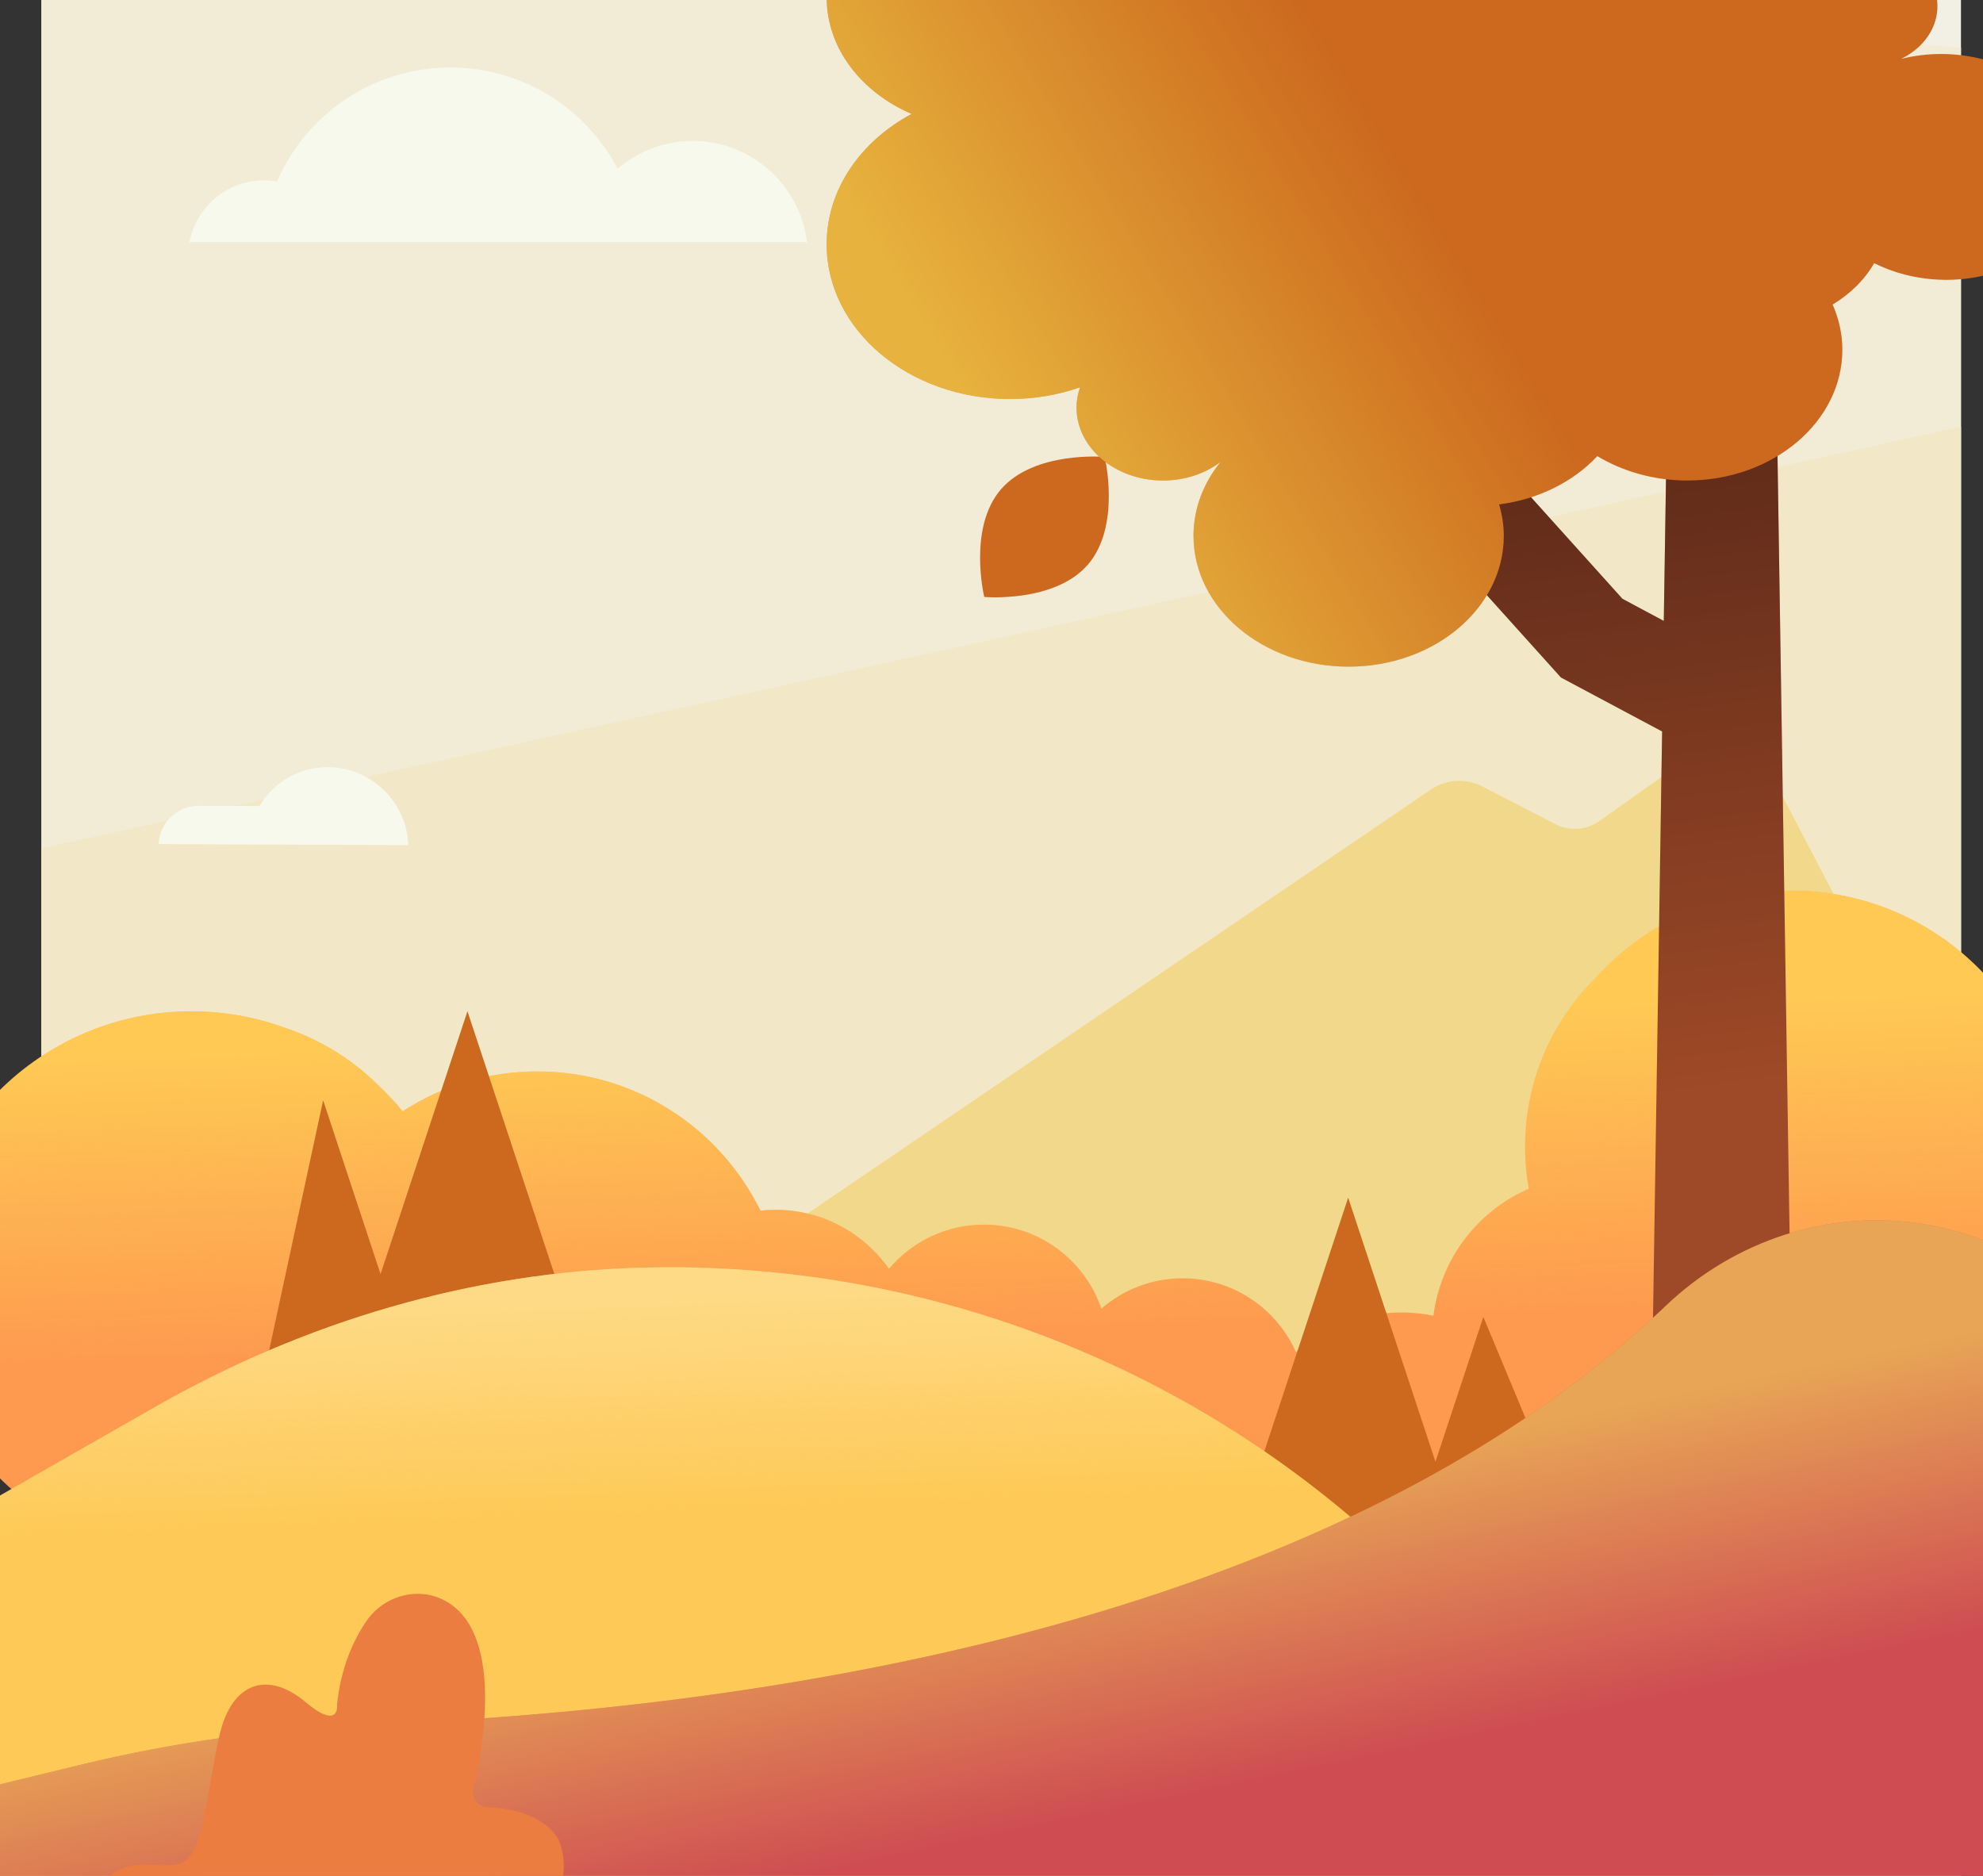 <svg width="185" height="175" viewBox="0 0 185 175" fill="none" xmlns="http://www.w3.org/2000/svg">
<rect x="0" y="0" width="185" height="175" fill="#333333" stroke="none"/>
<path d="M182.945 -45.455H3.864V207.82H182.945V-45.455Z" fill="#F2EFE4"/>
<path d="M3.864 -8.779V207.82H182.945V4.427L3.864 -8.779Z" fill="#F2EBD6"/>
<path d="M3.864 79.136V207.82H182.945V39.812L3.864 79.136Z" fill="#F2E8C8"/>
<path d="M18.515 75.175L24.193 75.197C25.485 73.02 27.87 71.554 30.594 71.565C34.643 71.587 37.947 74.825 38.089 78.841L28.745 78.797L23.165 78.775L14.806 78.742C14.871 76.762 16.502 75.175 18.515 75.175Z" fill="#F7F9ED"/>
<path d="M75.29 22.589C74.634 17.271 70.104 13.146 64.612 13.146C61.942 13.146 59.502 14.131 57.62 15.74C54.677 10.127 48.801 6.297 42.017 6.297C34.774 6.297 28.548 10.674 25.846 16.932C25.452 16.867 25.047 16.823 24.642 16.823C21.174 16.823 18.296 19.307 17.672 22.589H75.29Z" fill="#F7F9ED"/>
<path d="M101.506 52.658C98.399 56.269 91.823 55.689 91.823 55.689C91.823 55.689 90.269 49.266 93.376 45.655C96.484 42.044 103.06 42.624 103.06 42.624C103.06 42.624 104.602 49.047 101.506 52.658Z" fill="#CC691E"/>
<path d="M77.194 149.709C72.883 151.723 67.117 148.506 67.117 148.506C67.117 148.506 68.331 142.006 72.642 139.993C76.953 137.98 82.719 141.197 82.719 141.197C82.719 141.197 81.505 147.696 77.194 149.709Z" fill="#FE9A4F"/>
<path d="M21.909 156.271L208.133 154.381L164.956 71.719C164.198 70.273 162.753 69.237 161.124 69.211C160.201 69.193 159.261 69.463 158.442 70.047L149.211 76.596C148 77.449 146.424 77.562 145.109 76.883L138.308 73.373C136.775 72.581 134.929 72.686 133.501 73.652L21.917 149.539V156.271H21.909Z" fill="#F2D88A"/>
<path d="M167.159 83.092C159.931 83.092 153.425 86.21 148.923 91.174C144.821 95.197 142.278 100.797 142.278 106.997C142.278 108.33 142.4 109.636 142.627 110.899C137.872 112.954 134.406 117.413 133.727 122.743C132.76 122.542 131.758 122.438 130.731 122.438C126.969 122.438 123.538 123.84 120.908 126.139C119.105 122.081 115.047 119.25 110.327 119.25C107.427 119.25 104.788 120.322 102.75 122.081C101.191 117.526 96.88 114.243 91.795 114.243C88.242 114.243 85.063 115.845 82.938 118.362C80.587 115.035 76.729 112.858 72.348 112.858C71.878 112.858 71.408 112.884 70.946 112.937C67.175 105.247 59.277 99.952 50.142 99.952C45.508 99.952 41.189 101.319 37.566 103.671C36.878 102.835 36.147 102.051 35.363 101.311C32.977 98.924 30.059 97.07 26.794 95.955C24.016 94.919 21.011 94.344 17.876 94.344C3.82 94.344 -7.579 105.743 -7.579 119.799C-7.579 133.855 3.82 145.254 17.876 145.254C23.937 145.254 29.502 143.129 33.874 139.594C38.054 143.722 43.793 146.282 50.142 146.282C57.265 146.282 63.64 143.06 67.89 138C69.283 138.514 70.781 138.801 72.348 138.801C76.729 138.801 80.595 136.624 82.938 133.297C85.063 135.814 88.242 137.417 91.795 137.417C94.695 137.417 97.333 136.345 99.371 134.586C100.93 139.141 105.241 142.424 110.327 142.424C112.46 142.424 114.463 141.832 116.179 140.822C117.72 147.44 123.651 152.378 130.74 152.378C138.36 152.378 144.638 146.674 145.57 139.306C146.537 139.507 147.538 139.611 148.566 139.611C154.261 139.611 159.208 136.424 161.733 131.73C163.484 132.122 165.295 132.339 167.168 132.339C180.762 132.339 191.787 121.314 191.787 107.72C191.778 94.117 180.753 83.092 167.159 83.092Z" fill="#FE9A4F"/>
<path d="M167.159 83.092C159.931 83.092 153.425 86.21 148.923 91.174C144.821 95.197 142.278 100.797 142.278 106.997C142.278 108.33 142.4 109.636 142.627 110.899C137.872 112.954 134.406 117.413 133.727 122.743C132.76 122.542 131.758 122.438 130.731 122.438C126.969 122.438 123.538 123.84 120.908 126.139C119.105 122.081 115.047 119.25 110.327 119.25C107.427 119.25 104.788 120.322 102.75 122.081C101.191 117.526 96.88 114.243 91.795 114.243C88.242 114.243 85.063 115.845 82.938 118.362C80.587 115.035 76.729 112.858 72.348 112.858C71.878 112.858 71.408 112.884 70.946 112.937C67.175 105.247 59.277 99.952 50.142 99.952C45.508 99.952 41.189 101.319 37.566 103.671C36.878 102.835 36.147 102.051 35.363 101.311C32.977 98.924 30.059 97.07 26.794 95.955C24.016 94.919 21.011 94.344 17.876 94.344C3.82 94.344 -7.579 105.743 -7.579 119.799C-7.579 133.855 3.82 145.254 17.876 145.254C23.937 145.254 29.502 143.129 33.874 139.594C38.054 143.722 43.793 146.282 50.142 146.282C57.265 146.282 63.64 143.06 67.89 138C69.283 138.514 70.781 138.801 72.348 138.801C76.729 138.801 80.595 136.624 82.938 133.297C85.063 135.814 88.242 137.417 91.795 137.417C94.695 137.417 97.333 136.345 99.371 134.586C100.93 139.141 105.241 142.424 110.327 142.424C112.46 142.424 114.463 141.832 116.179 140.822C117.72 147.44 123.651 152.378 130.74 152.378C138.36 152.378 144.638 146.674 145.57 139.306C146.537 139.507 147.538 139.611 148.566 139.611C154.261 139.611 159.208 136.424 161.733 131.73C163.484 132.122 165.295 132.339 167.168 132.339C180.762 132.339 191.787 121.314 191.787 107.72C191.778 94.117 180.753 83.092 167.159 83.092Z" fill="url(#paint0_linear_1_1337)"/>
<path d="M167.42 145.08L165.661 31.755H155.629L155.219 57.925L151.362 55.861L135.599 38.348L128.78 44.487L145.623 63.202L155.063 68.236L153.87 145.08H167.42Z" fill="#9E4927"/>
<path opacity="0.61" d="M167.42 145.08L165.661 31.755H155.629L155.219 57.925L151.362 55.861L135.599 38.348L128.78 44.487L145.623 63.202L155.063 68.236L153.87 145.08H167.42Z" fill="url(#paint1_linear_1_1337)"/>
<path d="M184.96 5.525C182.382 4.863 179.752 4.898 177.374 5.49C178.811 4.776 179.943 3.653 180.457 2.224C181.572 -0.867 179.395 -4.168 175.589 -5.143C174.927 -5.309 174.265 -5.396 173.603 -5.413C174.814 -6.624 175.763 -8.052 176.347 -9.654C178.715 -16.212 174.1 -23.205 166.036 -25.269C160.863 -26.601 155.533 -25.565 151.745 -22.926C150.883 -26.714 147.539 -30.015 142.732 -31.252C136.235 -32.923 129.442 -30.198 127.082 -25.138C123.581 -29.283 117.851 -31.992 111.354 -31.992C100.686 -31.992 92.03 -24.694 92.03 -15.698C92.03 -14.575 92.161 -13.477 92.422 -12.424C92.143 -12.441 91.873 -12.458 91.595 -12.458C83.6 -12.458 77.121 -6.989 77.121 -0.249C77.121 4.506 80.352 8.608 85.046 10.628C80.282 13.188 77.121 17.673 77.121 22.794C77.121 30.762 84.784 37.224 94.233 37.224C96.541 37.224 98.744 36.832 100.756 36.136C100.556 36.736 100.434 37.364 100.434 38.017C100.434 41.779 104.048 44.827 108.507 44.827C110.562 44.827 112.434 44.174 113.863 43.102C112.278 45.062 111.346 47.431 111.346 49.982C111.346 56.723 117.825 62.192 125.819 62.192C133.814 62.192 140.293 56.723 140.293 49.982C140.293 48.972 140.128 47.997 139.858 47.056C143.559 46.577 146.798 44.931 149.019 42.554C151.388 43.973 154.279 44.827 157.405 44.827C165.4 44.827 171.879 39.358 171.879 32.617C171.879 31.137 171.548 29.726 170.974 28.411C172.602 27.427 173.943 26.121 174.849 24.553C175.728 24.989 176.678 25.354 177.697 25.616C184.515 27.366 191.665 24.292 193.668 18.745C195.688 13.188 191.787 7.275 184.96 5.525Z" fill="#CC691E"/>
<path d="M184.96 5.525C182.382 4.863 179.752 4.898 177.374 5.49C178.811 4.776 179.943 3.653 180.457 2.224C181.572 -0.867 179.395 -4.168 175.589 -5.143C174.927 -5.309 174.265 -5.396 173.603 -5.413C174.814 -6.624 175.763 -8.052 176.347 -9.654C178.715 -16.212 174.1 -23.205 166.036 -25.269C160.863 -26.601 155.533 -25.565 151.745 -22.926C150.883 -26.714 147.539 -30.015 142.732 -31.252C136.235 -32.923 129.442 -30.198 127.082 -25.138C123.581 -29.283 117.851 -31.992 111.354 -31.992C100.686 -31.992 92.03 -24.694 92.03 -15.698C92.03 -14.575 92.161 -13.477 92.422 -12.424C92.143 -12.441 91.873 -12.458 91.595 -12.458C83.6 -12.458 77.121 -6.989 77.121 -0.249C77.121 4.506 80.352 8.608 85.046 10.628C80.282 13.188 77.121 17.673 77.121 22.794C77.121 30.762 84.784 37.224 94.233 37.224C96.541 37.224 98.744 36.832 100.756 36.136C100.556 36.736 100.434 37.364 100.434 38.017C100.434 41.779 104.048 44.827 108.507 44.827C110.562 44.827 112.434 44.174 113.863 43.102C112.278 45.062 111.346 47.431 111.346 49.982C111.346 56.723 117.825 62.192 125.819 62.192C133.814 62.192 140.293 56.723 140.293 49.982C140.293 48.972 140.128 47.997 139.858 47.056C143.559 46.577 146.798 44.931 149.019 42.554C151.388 43.973 154.279 44.827 157.405 44.827C165.4 44.827 171.879 39.358 171.879 32.617C171.879 31.137 171.548 29.726 170.974 28.411C172.602 27.427 173.943 26.121 174.849 24.553C175.728 24.989 176.678 25.354 177.697 25.616C184.515 27.366 191.665 24.292 193.668 18.745C195.688 13.188 191.787 7.275 184.96 5.525Z" fill="url(#paint2_linear_1_1337)"/>
<path d="M43.61 94.335L35.502 118.859L30.147 102.643L22.788 136.729L55.828 131.286L43.61 94.335Z" fill="#CC691E"/>
<path d="M138.386 122.856L133.918 136.363L125.775 111.726L114.254 146.587H148.27L138.386 122.856Z" fill="#CC691E"/>
<path d="M62.49 118.223C61.707 118.223 60.923 118.232 60.139 118.249C44.081 118.632 28.414 123.291 14.471 131.251L-75.184 182.449H164.442V179.488L131.942 146.987C113.523 128.569 88.538 118.223 62.49 118.223Z" fill="#FEC956"/>
<path d="M62.49 118.223C61.707 118.223 60.923 118.232 60.139 118.249C44.081 118.632 28.414 123.291 14.471 131.251L-75.184 182.449H164.442V179.488L131.942 146.987C113.523 128.569 88.538 118.223 62.49 118.223Z" fill="url(#paint3_linear_1_1337)"/>
<path d="M155.402 121.82C123.59 152.178 69.274 159.493 34.745 160.869C25.557 161.235 16.43 162.471 7.504 164.64L-65.892 182.449H259.749L194.068 121.341C190.036 117.587 184.985 115.105 179.542 114.208C170.738 112.763 161.855 115.663 155.402 121.82Z" fill="#CE4C52"/>
<path d="M155.402 121.82C123.59 152.178 69.274 159.493 34.745 160.869C25.557 161.235 16.43 162.471 7.504 164.64L-65.892 182.449H259.749L194.068 121.341C190.036 117.587 184.985 115.105 179.542 114.208C170.738 112.763 161.855 115.663 155.402 121.82Z" fill="url(#paint4_linear_1_1337)"/>
<path d="M40.954 196.321C45.761 193.5 49.41 189.781 44.359 186.333C43.602 185.819 43.628 184.704 44.42 184.234C47.834 182.222 54.4 177.459 52.136 171.667C52.136 171.667 50.926 168.802 45.457 168.585C44.586 168.55 43.967 167.722 44.168 166.878C45.143 162.715 46.954 152.23 41.485 149.312C38.951 147.963 35.807 148.877 34.179 151.237C33.021 152.927 31.802 155.487 31.444 159.057C31.444 159.057 31.723 161.496 28.449 158.744C25.174 155.992 21.63 156.645 20.437 162.044C19.244 167.444 18.974 172.991 16.927 173.801C14.881 174.611 11.354 172.547 9.168 176.414C7.461 179.435 9.664 188.266 19.905 195.442C26.141 199.822 34.362 200.188 40.954 196.321Z" fill="#EB7D41"/>
<defs>
<linearGradient id="paint0_linear_1_1337" x1="90.611" y1="71.504" x2="92.546" y2="126.464" gradientUnits="userSpaceOnUse">
<stop offset="0.437" stop-color="#FFF459" stop-opacity="0.53"/>
<stop offset="0.96" stop-color="#FFF459" stop-opacity="0"/>
</linearGradient>
<linearGradient id="paint1_linear_1_1337" x1="143.8" y1="13.617" x2="156.135" y2="101.955" gradientUnits="userSpaceOnUse">
<stop stop-color="#040006"/>
<stop offset="1" stop-color="#040006" stop-opacity="0"/>
</linearGradient>
<linearGradient id="paint2_linear_1_1337" x1="55.246" y1="54.501" x2="130.453" y2="8.342" gradientUnits="userSpaceOnUse">
<stop offset="0.437" stop-color="#FFF459" stop-opacity="0.53"/>
<stop offset="0.96" stop-color="#FFF459" stop-opacity="0"/>
</linearGradient>
<linearGradient id="paint3_linear_1_1337" x1="41.639" y1="103.981" x2="43.188" y2="143.848" gradientUnits="userSpaceOnUse">
<stop offset="0.437" stop-color="#FFE9B1" stop-opacity="0.53"/>
<stop offset="0.96" stop-color="#FFE9B1" stop-opacity="0"/>
</linearGradient>
<linearGradient id="paint4_linear_1_1337" x1="84.177" y1="121.446" x2="95.014" y2="173.31" gradientUnits="userSpaceOnUse">
<stop offset="0.437" stop-color="#FFF459" stop-opacity="0.53"/>
<stop offset="0.96" stop-color="#FFF459" stop-opacity="0"/>
</linearGradient>
</defs>
</svg>
